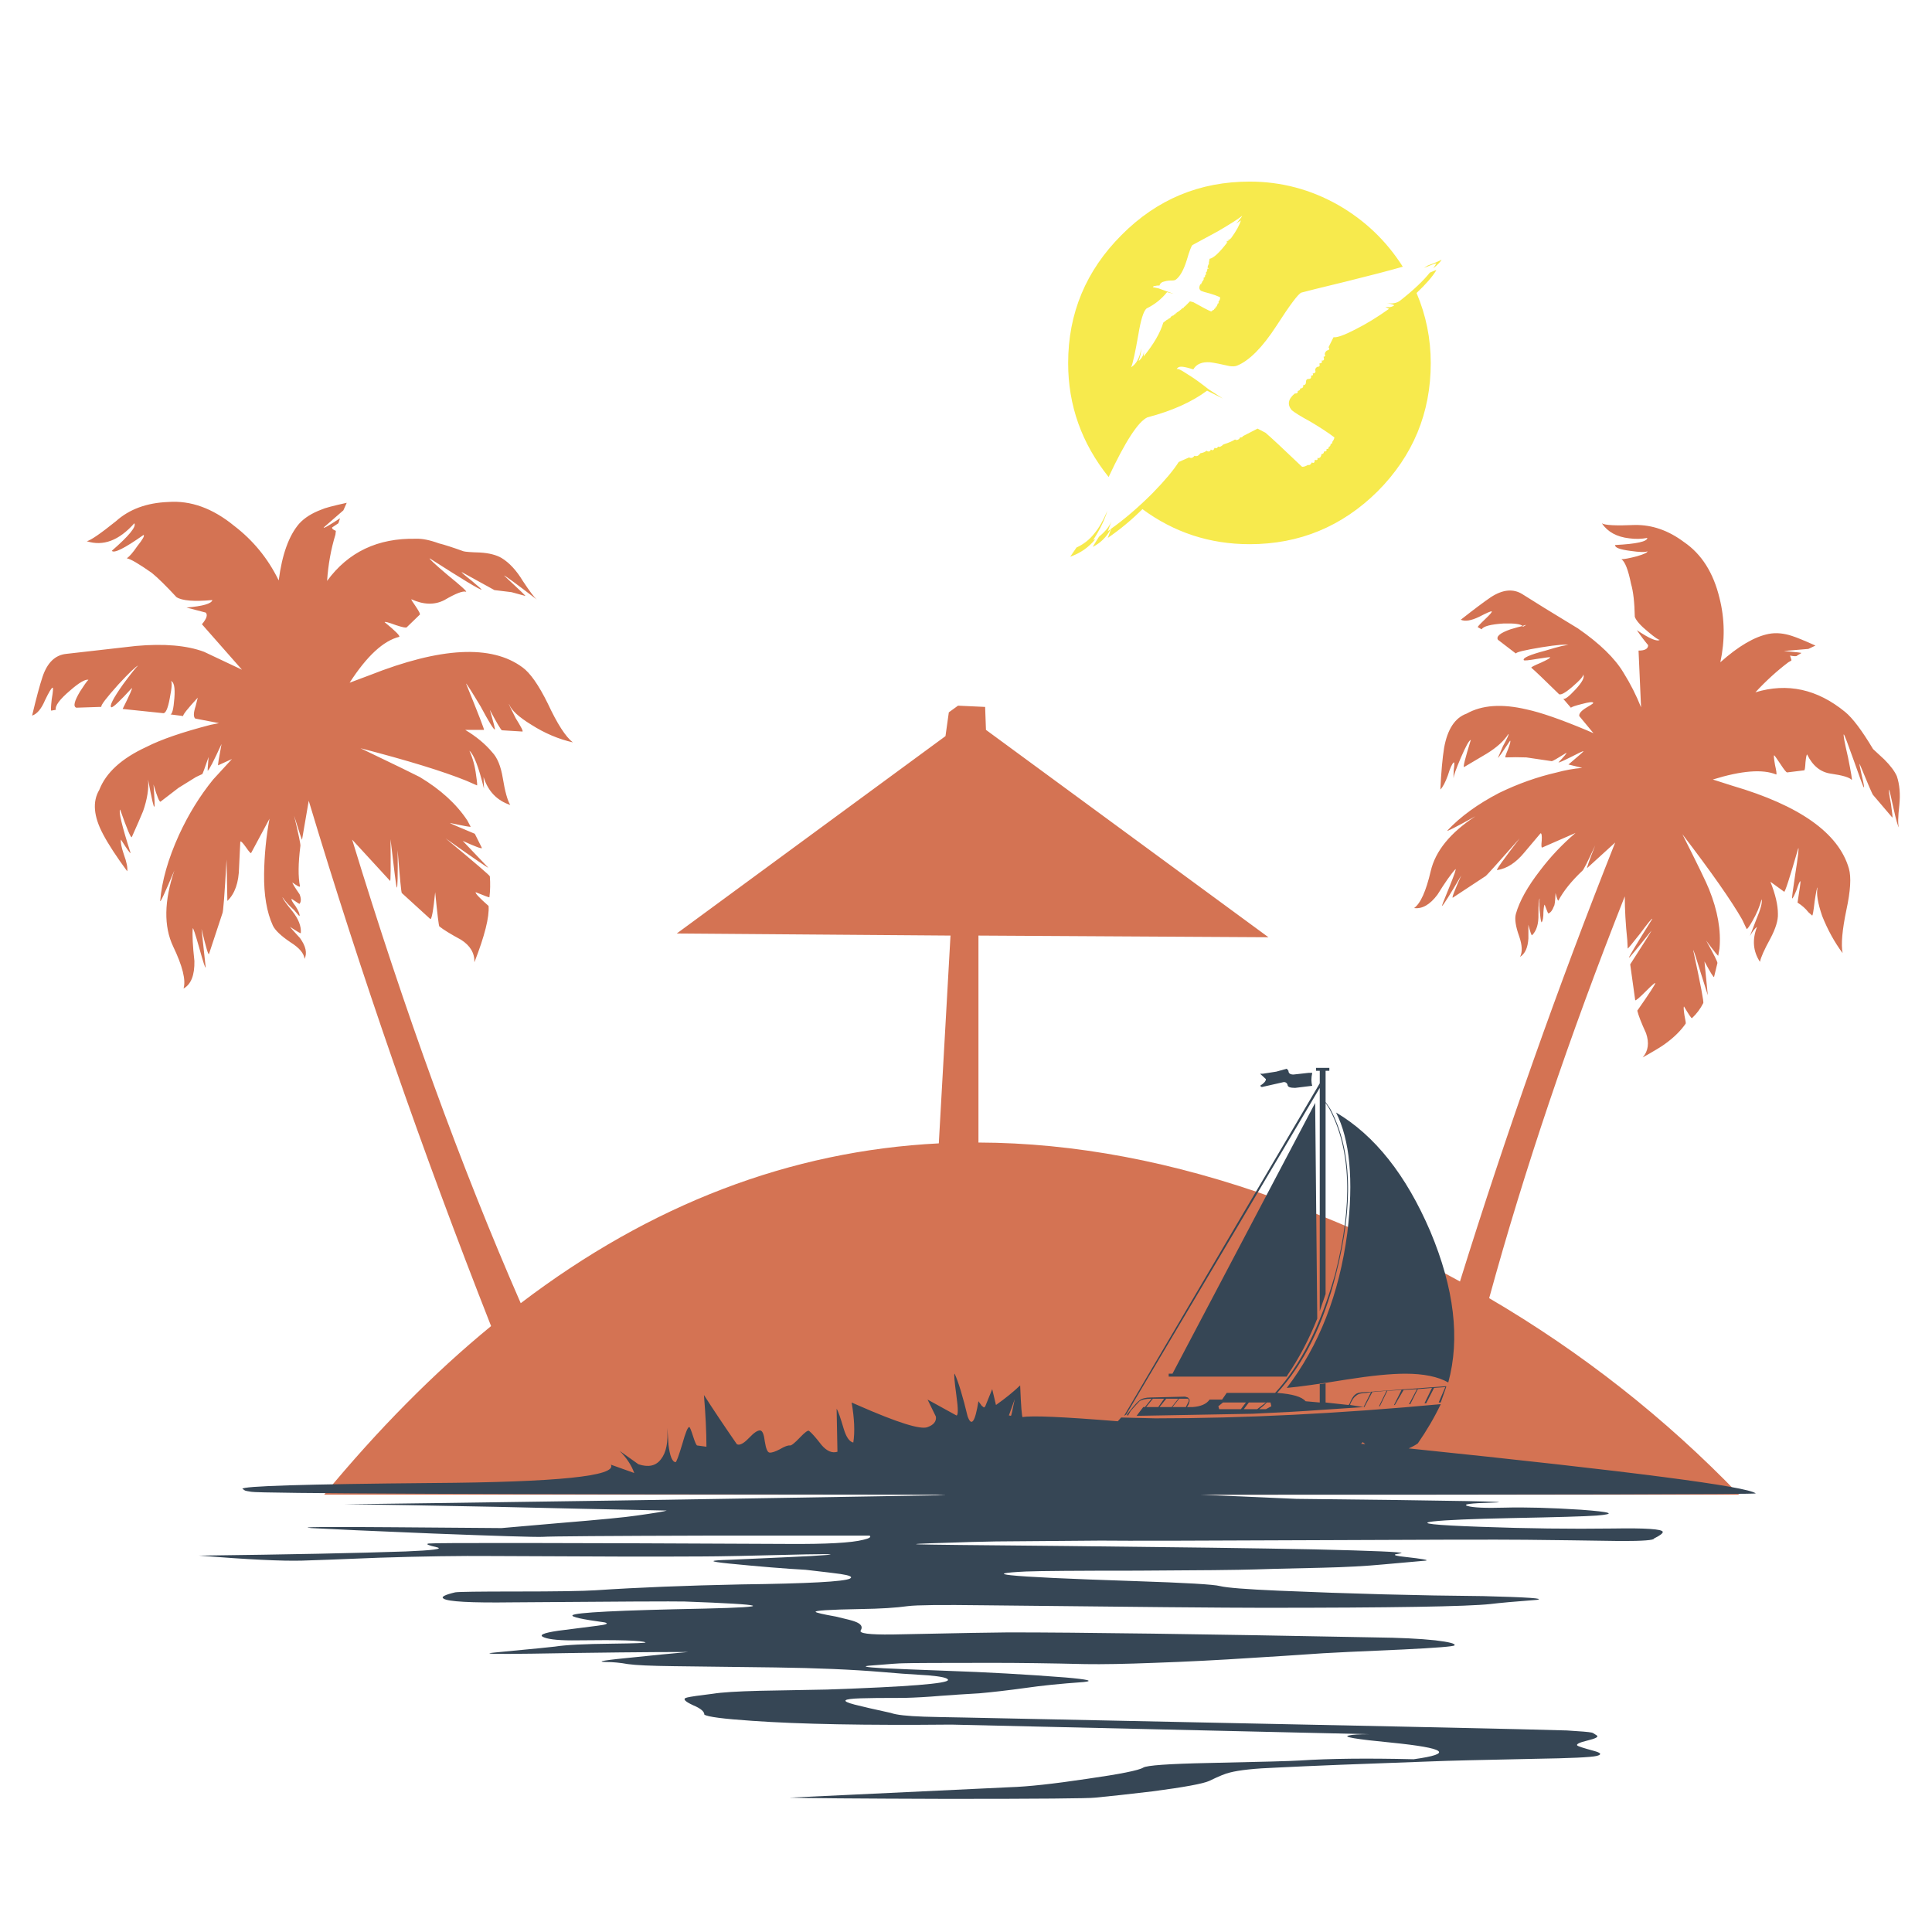 <?xml version="1.0" encoding="utf-8"?>
<!-- Generator: Adobe Illustrator 16.0.0, SVG Export Plug-In . SVG Version: 6.00 Build 0)  -->
<!DOCTYPE svg PUBLIC "-//W3C//DTD SVG 1.1//EN" "http://www.w3.org/Graphics/SVG/1.1/DTD/svg11.dtd">
<svg version="1.1" id="Layer_1" xmlns="http://www.w3.org/2000/svg" xmlns:xlink="http://www.w3.org/1999/xlink" x="0px" y="0px"
	 width="300px" height="300px" viewBox="0 0 300 300" enable-background="new 0 0 300 300" xml:space="preserve">
<g>
	<path fill-rule="evenodd" clip-rule="evenodd" fill="#D47353" d="M52.151,82.429l-0.064,0.583
		c-0.691,2.246-1.124,4.644-1.296,7.191c3.283-4.492,7.883-6.673,13.801-6.544c0.949-0.043,2.137,0.194,3.563,0.713
		c0.863,0.215,2.138,0.626,3.822,1.231c0.302,0.086,1.167,0.151,2.592,0.194c1.383,0.086,2.484,0.367,3.305,0.842
		c1.208,0.734,2.311,1.922,3.304,3.563c1.067,1.622,1.801,2.594,2.203,2.916c-3.196-2.462-4.904-3.715-5.119-3.758
		c2.418,2.246,3.521,3.304,3.304,3.175l-2.139-0.583l-2.656-0.324l-5.053-2.786c-0.13,0,0.389,0.454,1.554,1.36
		c1.081,0.907,1.577,1.361,1.491,1.361c-0.302,0-2.98-1.62-8.035-4.859c-0.129,0.043,0.8,0.907,2.787,2.592
		c2.073,1.685,3.023,2.548,2.851,2.592c-0.476-0.173-1.598,0.259-3.37,1.296c-1.512,0.777-3.218,0.734-5.119-0.13
		c-0.043,0.043,0.195,0.432,0.714,1.166c0.518,0.778,0.712,1.188,0.582,1.231l-2.008,1.944c-0.086,0.129-0.648,0.021-1.684-0.324
		c-1.167-0.432-1.749-0.583-1.749-0.454c1.641,1.339,2.397,2.095,2.268,2.268c-2.462,0.604-5.033,2.98-7.71,7.127l3.109-1.166
		c11.015-4.363,18.92-4.773,23.715-1.231c1.208,0.864,2.526,2.743,3.952,5.637c1.468,3.153,2.764,5.162,3.887,6.026
		c-2.246-0.518-4.385-1.426-6.415-2.722c-1.987-1.209-3.153-2.289-3.499-3.239c-0.043,0.043,0.303,0.777,1.037,2.203
		c0.864,1.382,1.209,2.073,1.038,2.073l-3.175-0.195c-0.173-0.086-0.8-1.145-1.879-3.174c0.605,2.073,0.864,3.088,0.777,3.045
		c-0.172,0.043-0.906-1.146-2.202-3.563c-1.426-2.376-2.182-3.564-2.268-3.564c1.944,4.794,2.873,7.192,2.786,7.192h-2.916
		c1.728,1.036,3.132,2.203,4.211,3.499c0.778,0.82,1.317,2.139,1.62,3.952c0.345,2.117,0.735,3.521,1.167,4.211
		c-2.074-0.691-3.456-2.138-4.147-4.342l0.065,1.814c-0.82-3.369-1.577-5.334-2.268-5.896c0.519,1.123,0.864,2.375,1.037,3.757
		c0.173,1.167,0.216,1.707,0.13,1.62l-1.62-0.711c-3.628-1.469-9.114-3.153-16.457-5.054c5.313,2.548,8.38,4.038,9.2,4.47
		c3.24,1.943,5.702,4.191,7.387,6.74l0.519,0.972c0.043,0.086-1.036-0.109-3.239-0.584c0.086,0.087,1.382,0.648,3.887,1.686
		l1.101,2.202c0,0.173-0.993-0.194-2.98-1.101l3.952,4.147c0.043,0.13-2.16-1.382-6.608-4.536c4.578,3.802,6.868,5.767,6.868,5.896
		c0.086,1.124,0.064,2.203-0.064,3.239c0.043,0.086-0.669-0.172-2.139-0.777c-0.086,0.172,0.583,0.886,2.008,2.139
		c0.13,1.728-0.605,4.643-2.202,8.747c0.043-1.426-0.648-2.592-2.074-3.5c-1.598-0.863-2.721-1.554-3.369-2.073
		c-0.087-0.043-0.302-1.814-0.648-5.313c-0.302,2.98-0.562,4.362-0.778,4.146l-4.405-4.017c-0.087-0.086-0.302-2.311-0.648-6.674
		c0.043,3.975,0,5.918-0.13,5.831c-0.086-0.129-0.41-2.634-0.972-7.514c0.043,4.405,0.022,6.565-0.064,6.479l-5.896-6.416
		c8.164,26.738,16.889,50.732,26.176,71.985c20.214-15.378,41.855-23.649,64.921-24.816l1.814-32.267l-42.503-0.324l41.725-30.646
		l0.519-3.693l1.425-1.036l4.212,0.194l0.13,3.563l43.864,32.202l-45.03-0.261v32.138c14.858,0.043,30.302,2.959,46.326,8.747
		c10.021,3.628,19.502,7.904,28.443,12.829c7.213-23.152,15.248-45.873,24.103-68.162l-4.341,3.952
		c-0.129,0.086,0.281-1.08,1.231-3.498c-1.167,2.547-1.836,3.864-2.009,3.951c-1.686,1.6-2.915,3.132-3.693,4.601
		c-0.086,0.086-0.237-0.302-0.453-1.167c-0.043,1.253-0.131,1.944-0.26,2.073c-0.216,0.604-0.496,0.972-0.843,1.102
		c-0.043,0.043-0.236-0.41-0.582-1.36c-0.087,0.043-0.151,0.432-0.195,1.167c0,0.777-0.086,1.296-0.259,1.554
		c-0.086,0.086-0.172-0.324-0.26-1.23c-0.129-0.952-0.15-1.771-0.064-2.462c-0.129,0.172-0.193,0.993-0.193,2.462
		c0.043,1.468-0.281,2.547-0.972,3.24c-0.088,0.129-0.281-0.412-0.584-1.62c0,0.043,0,0.755,0,2.138
		c-0.087,1.426-0.519,2.375-1.296,2.851c0.389-0.734,0.346-1.793-0.13-3.175c-0.561-1.555-0.734-2.722-0.518-3.499
		c0.561-1.987,1.813-4.233,3.757-6.737c1.599-2.117,3.435-4.061,5.508-5.831l-5.184,2.268c-0.129,0.043-0.15-0.324-0.064-1.102
		c0.043-0.778-0.021-1.146-0.193-1.103c-0.088,0.087-0.907,1.06-2.463,2.916c-1.339,1.643-2.764,2.572-4.276,2.787
		c-0.216,0.043,0.95-1.598,3.499-4.924c-3.326,3.757-5.075,5.701-5.249,5.832l-5.117,3.37c-0.217,0.129,0.215-1.016,1.296-3.435
		c-1.771,3.023-2.766,4.6-2.981,4.73c-0.086,0.086,0.28-0.864,1.102-2.853c0.82-2.03,1.145-2.979,0.973-2.85
		c-0.648,0.691-1.577,2.008-2.787,3.952c-1.165,1.555-2.375,2.246-3.628,2.074c0.993-0.692,1.857-2.615,2.592-5.768
		c0.733-3.109,3.045-5.939,6.932-8.486c-3.108,1.728-4.557,2.461-4.34,2.202c2.029-2.159,4.707-4.103,8.034-5.831
		c2.938-1.425,5.917-2.483,8.94-3.174c1.253-0.347,2.57-0.584,3.953-0.714l-2.139-0.519c1.642-1.382,2.42-2.073,2.333-2.073
		c-0.13,0-0.777,0.302-1.944,0.907c-1.208,0.605-1.856,0.886-1.943,0.841c0.907-0.949,1.317-1.446,1.231-1.489
		c-1.382,0.864-2.139,1.296-2.269,1.296l-3.951-0.583c-1.08-0.043-2.16-0.043-3.24,0c-0.087,0,0.043-0.41,0.389-1.23
		c0.346-0.909,0.453-1.362,0.324-1.362c-1.167,1.772-1.792,2.658-1.88,2.658l0.778-1.815c0.691-1.252,0.973-1.879,0.842-1.879
		c-0.69,1.079-1.813,2.094-3.368,3.046c-0.864,0.518-2.031,1.208-3.499,2.073c-0.217,0.129,0.129-1.274,1.036-4.211
		c-0.26,0.043-0.777,0.972-1.556,2.787c-0.776,1.813-1.144,2.85-1.101,3.109c-0.043,0.043-0.043-0.346,0-1.166
		c0.129-0.909,0.129-1.319,0-1.233c-0.26,0.217-0.562,0.886-0.907,2.01c-0.389,1.08-0.777,1.814-1.166,2.202
		c0.13-2.721,0.324-4.879,0.582-6.479c0.52-2.893,1.687-4.665,3.499-5.313c2.376-1.339,5.486-1.555,9.331-0.648
		c2.203,0.475,5.313,1.555,9.33,3.24l1.036,0.453l-2.203-2.656c-0.086-0.389,0.303-0.842,1.167-1.361
		c0.82-0.475,1.144-0.712,0.972-0.712c-0.043-0.173-0.626-0.108-1.75,0.194c-1.036,0.259-1.597,0.454-1.685,0.583l-1.231-1.425
		c0.217,0.216,0.864-0.26,1.944-1.426s1.469-1.944,1.166-2.332c0.13,0.216-0.431,0.864-1.684,1.944
		c-1.21,1.036-1.923,1.382-2.139,1.036c-2.289-2.246-3.692-3.585-4.212-4.017c-0.043-0.086,0.454-0.346,1.491-0.777
		c1.036-0.475,1.512-0.756,1.425-0.843c-0.043-0.043-0.734,0.043-2.073,0.259c-1.253,0.216-1.922,0.281-2.008,0.194
		c-0.217-0.346,0.906-0.842,3.368-1.49c2.116-0.648,3.305-0.929,3.563-0.842c-0.345-0.172-1.728-0.065-4.146,0.324
		c-2.635,0.432-3.974,0.756-4.017,0.972l-2.787-2.138c-0.302-0.519,0.346-1.059,1.944-1.62c0.864-0.259,1.49-0.432,1.879-0.519
		c-0.303-0.303-1.274-0.432-2.915-0.389c-2.03,0.13-3.176,0.432-3.435,0.907l-0.582-0.324c-0.131,0,0.236-0.411,1.101-1.231
		c0.82-0.778,1.167-1.188,1.036-1.231c-0.129-0.043-0.776,0.238-1.943,0.843c-1.253,0.604-2.203,0.756-2.852,0.453
		c2.031-1.598,3.587-2.764,4.666-3.498c1.856-1.21,3.499-1.361,4.924-0.454c1.685,1.08,4.557,2.851,8.618,5.313
		c3.368,2.332,5.723,4.621,7.062,6.868c1.08,1.728,1.986,3.521,2.722,5.377l-0.389-8.812c0.993,0,1.489-0.281,1.489-0.842
		c-0.647-0.777-1.231-1.555-1.749-2.333c1.987,1.339,3.176,1.836,3.564,1.491c-0.131,0.086-0.735-0.324-1.815-1.231
		c-1.165-0.951-1.856-1.728-2.072-2.333c-0.043-2.246-0.238-3.953-0.584-5.119c-0.432-2.16-0.929-3.434-1.49-3.823
		c0.433,0,1.231-0.151,2.397-0.453c1.166-0.346,1.706-0.605,1.62-0.778c-0.26,0.173-1.146,0.151-2.656-0.065
		c-1.643-0.216-2.419-0.519-2.333-0.907c3.326-0.173,4.989-0.54,4.989-1.102c-0.907,0.173-1.836,0.194-2.786,0.064
		c-1.944-0.216-3.369-0.994-4.276-2.333c0.476,0.303,2.182,0.389,5.119,0.26c2.678-0.044,5.227,0.842,7.645,2.656
		c2.722,1.857,4.558,4.751,5.507,8.682c0.821,3.24,0.864,6.565,0.131,9.978c2.808-2.505,5.313-3.974,7.516-4.406
		c1.123-0.216,2.332-0.108,3.628,0.324c0.69,0.216,1.9,0.712,3.628,1.49l-1.101,0.519l-3.823,0.324
		c1.986,0.173,2.895,0.281,2.722,0.324l-0.647,0.389c-0.043,0.129-0.411,0.129-1.103,0l0.131,0.388
		c0.086,0.216,0.107,0.346,0.064,0.389l-0.454,0.259c-1.771,1.339-3.477,2.894-5.118,4.665c4.967-1.511,9.61-0.497,13.931,3.045
		c1.165,0.951,2.613,2.872,4.34,5.766c0.044,0.043,0.627,0.583,1.749,1.62c0.95,0.95,1.599,1.814,1.944,2.591
		c0.433,1.296,0.562,2.787,0.39,4.471c-0.217,1.857-0.238,3.023-0.066,3.499c-0.172-0.217-0.452-1.21-0.841-2.981
		c-0.389-1.771-0.605-2.721-0.648-2.85c-0.13-0.086-0.043,0.648,0.26,2.202c0.215,1.512,0.281,2.204,0.193,2.074l-2.98-3.499
		c-0.086-0.043-0.776-1.642-2.072-4.794c-0.088-0.13,0.021,0.475,0.324,1.813c0.301,1.253,0.409,1.858,0.323,1.813
		c-0.087-0.043-0.604-1.425-1.555-4.146c-0.95-2.678-1.47-4.04-1.556-4.083c-0.129-0.043,0.086,1.145,0.648,3.563
		c0.476,2.376,0.669,3.542,0.583,3.499c-0.346-0.389-1.426-0.712-3.239-0.972c-1.599-0.217-2.83-1.21-3.694-2.98
		c-0.086,0-0.172,0.41-0.258,1.23c-0.043,0.821-0.109,1.233-0.195,1.233l-2.656,0.324c-0.13,0-0.476-0.433-1.036-1.296
		c-0.604-0.909-0.929-1.361-0.972-1.361c-0.088,0-0.043,0.497,0.129,1.491c0.217,0.95,0.281,1.446,0.195,1.491
		c-2.117-0.865-5.4-0.605-9.85,0.777l3.046,0.972c10.453,3.066,16.479,7.342,18.076,12.83c0.39,1.339,0.259,3.498-0.389,6.479
		c-0.647,3.109-0.842,5.334-0.583,6.673c-1.253-1.685-2.312-3.606-3.174-5.767c-0.691-2.03-0.929-3.498-0.714-4.407
		c-0.086-0.043-0.236,0.671-0.453,2.139c-0.172,1.512-0.303,2.247-0.389,2.203l-0.583-0.518c-0.432-0.562-0.993-1.059-1.685-1.491
		c0.346-2.16,0.496-3.261,0.453-3.305c-0.086-0.086-0.281,0.347-0.584,1.296c-0.388,0.952-0.625,1.405-0.712,1.362
		c-0.043-0.086,0.13-1.405,0.519-3.954c0.389-2.461,0.541-3.757,0.453-3.887c-1.339,4.623-2.072,6.89-2.203,6.803l-2.138-1.554
		c0.777,1.944,1.166,3.606,1.166,4.988c0.043,0.994-0.346,2.268-1.166,3.823c-0.95,1.727-1.49,2.937-1.619,3.628
		c-1.08-1.641-1.231-3.455-0.454-5.441c-0.346,0.258-0.713,0.734-1.102,1.425l0.972-2.527c0.691-1.641,0.973-2.699,0.843-3.175
		c-0.302,1.124-0.778,2.246-1.426,3.369c-0.518,0.909-0.82,1.318-0.907,1.232l-0.713-1.491c-1.684-2.937-4.771-7.343-9.265-13.218
		c2.376,4.709,3.758,7.559,4.146,8.553c1.339,3.326,1.879,6.392,1.619,9.2l-0.193,1.101c0,0.129-0.626-0.648-1.879-2.333
		c1.21,2.16,1.792,3.326,1.749,3.499l-0.518,2.139c-0.043,0.172-0.541-0.628-1.491-2.398l0.519,5.248l-1.102-3.497
		c-0.734-2.42-1.123-3.587-1.166-3.501c1.166,5.4,1.685,8.144,1.556,8.229c-0.433,0.864-1.015,1.642-1.75,2.332
		c-0.086,0.043-0.496-0.562-1.231-1.814c-0.086,0.044-0.064,0.497,0.065,1.361c0.172,0.82,0.237,1.253,0.193,1.296
		c-0.776,1.123-1.855,2.182-3.239,3.174c-0.518,0.39-1.663,1.081-3.433,2.074c0.862-0.993,1.036-2.246,0.518-3.757
		c-0.734-1.6-1.188-2.766-1.36-3.5c1.9-2.722,2.829-4.146,2.786-4.275c0-0.13-0.497,0.302-1.491,1.296
		c-0.993,0.992-1.533,1.446-1.619,1.359l-0.777-5.571c2.202-3.413,3.305-5.163,3.305-5.249c-2.333,2.937-3.499,4.34-3.499,4.211
		c0-0.172,1.209-2.182,3.628-6.026c-0.043-0.129-0.67,0.628-1.88,2.268c-1.295,1.643-1.943,2.419-1.943,2.333l-0.064-1.296
		c-0.26-2.506-0.389-4.773-0.389-6.803c-8.595,21.727-15.614,42.525-21.058,62.395c14.384,8.423,27.32,18.595,38.811,30.516H50.338
		c8.38-10.15,17.018-18.876,25.917-26.175c-10.756-27.342-20.194-54.534-28.315-81.573l-1.036,6.025c0,0.173-0.41-1.058-1.231-3.693
		c0.691,2.894,1.015,4.449,0.972,4.665c-0.345,2.722-0.367,4.816-0.064,6.286c0,0.173-0.388-0.021-1.167-0.583
		c-0.043,0.086,0.324,0.691,1.102,1.815c0.259,0.648,0.259,1.144,0,1.491c0,0.043-0.411-0.217-1.231-0.778
		c-0.086,0.13,0.108,0.497,0.583,1.102c0.475,0.734,0.691,1.251,0.648,1.554c0,0.086-0.281-0.215-0.843-0.906
		c-0.777-0.692-1.382-1.362-1.813-2.01c0.043,0.26,0.561,0.994,1.554,2.204c0.95,1.209,1.383,2.332,1.296,3.37
		c0.043,0.129-0.518-0.195-1.685-0.972c0.043,0.086,0.562,0.668,1.555,1.749c0.907,1.253,1.144,2.333,0.712,3.24
		c-0.086-0.864-0.82-1.729-2.203-2.592c-1.468-0.993-2.375-1.857-2.721-2.591c-0.95-2.073-1.403-4.752-1.36-8.035
		c0.043-2.937,0.324-5.788,0.842-8.553l-2.85,5.313c-0.043,0.13-0.302-0.15-0.778-0.841c-0.518-0.735-0.82-1.038-0.907-0.909
		l-0.194,4.018c-0.043,2.332-0.647,4.061-1.814,5.183l-0.129-6.415c-0.303,5.443-0.519,8.228-0.648,8.358l-2.074,6.286
		c-0.086,0.301-0.475-0.995-1.166-3.888l0.648,5.96c-0.043,0.258-0.367-0.714-0.972-2.916c-0.648-2.29-0.994-3.326-1.037-3.111
		c-0.087,1.038,0,2.721,0.258,5.055c0.043,2.202-0.518,3.627-1.685,4.276c0.389-1.296-0.15-3.478-1.62-6.544
		c-1.468-3.11-1.403-7.041,0.195-11.792c-1.469,3.498-2.203,5.075-2.203,4.729c0.259-3.109,1.231-6.522,2.916-10.236
		c1.468-3.196,3.24-6.069,5.313-8.618l2.916-3.175l-2.137,0.972c-0.087,0.086,0.086-1.015,0.518-3.304
		c-1.208,2.635-1.921,4.017-2.138,4.146c-0.043,0.087,0-0.625,0.129-2.137c-0.561,1.641-0.885,2.527-0.972,2.656l-0.972,0.453
		l-2.721,1.686c-1.469,1.123-2.398,1.835-2.787,2.139c-0.172,0.129-0.541-0.757-1.101-2.658c0.172,2.289,0.216,3.435,0.129,3.435
		c-0.086,0.215-0.41-1.188-0.972-4.211c0.13,1.425-0.129,3.066-0.777,4.924c-0.389,0.95-0.972,2.289-1.75,4.018
		c-0.129,0.215-0.734-1.21-1.813-4.277c-0.259,0.302,0.281,2.548,1.62,6.738c-0.043,0.13-0.54-0.562-1.491-2.074
		c-0.086,0.39,0.064,1.167,0.455,2.333c0.431,1.167,0.604,2.03,0.518,2.591c-1.685-2.289-2.938-4.211-3.757-5.767
		c-1.469-2.765-1.663-5.053-0.583-6.868c1.037-2.678,3.476-4.902,7.321-6.674c2.291-1.167,5.616-2.311,9.978-3.434l1.296-0.259
		l-3.692-0.713c-0.303-0.259-0.281-0.907,0.064-1.944l0.324-1.296c-1.555,1.685-2.311,2.635-2.268,2.851l-2.008-0.259
		c0.302,0.032,0.519-0.811,0.648-2.526c0.129-1.682-0.064-2.567-0.583-2.657c0.258,0.05,0.215,0.936-0.129,2.657
		c-0.303,1.684-0.671,2.462-1.102,2.332l-6.22-0.648c1.08-2.16,1.556-3.24,1.425-3.24c-1.856,2.03-2.916,3.024-3.174,2.98
		c-0.347-0.173,0.258-1.36,1.813-3.563c1.252-1.685,2.031-2.656,2.332-2.916c-0.389,0.174-1.403,1.146-3.044,2.916
		c-1.901,2.117-2.787,3.283-2.656,3.499l-3.888,0.129c-0.519-0.172-0.324-1.015,0.583-2.527c0.605-0.951,1.036-1.555,1.296-1.814
		c-0.519-0.086-1.448,0.454-2.787,1.62c-1.685,1.425-2.44,2.44-2.268,3.045l-0.712,0.129c-0.087,0-0.064-0.583,0.065-1.75
		c0.216-1.252,0.259-1.857,0.129-1.814c-0.172,0.043-0.561,0.691-1.166,1.944c-0.562,1.339-1.231,2.138-2.008,2.397
		c0.648-2.721,1.187-4.73,1.62-6.026c0.734-2.202,1.965-3.391,3.693-3.563c2.203-0.259,5.81-0.669,10.82-1.23
		c4.363-0.389,7.884-0.087,10.562,0.907l5.896,2.786l-6.22-7.062c0.734-0.864,0.929-1.469,0.583-1.814l-2.98-0.777
		c2.548-0.216,3.887-0.605,4.017-1.166c-2.851,0.259-4.708,0.107-5.572-0.454c-1.598-1.728-2.873-2.981-3.823-3.758
		c-2.03-1.426-3.326-2.182-3.888-2.268c0.432-0.302,0.972-0.929,1.62-1.879c0.864-1.08,1.188-1.663,0.972-1.75
		c-2.937,2.073-4.579,2.894-4.924,2.462c2.678-2.333,3.844-3.758,3.499-4.276c-2.376,2.678-4.838,3.607-7.387,2.786
		c0.605-0.13,2.116-1.166,4.536-3.11c2.073-1.858,4.772-2.851,8.099-2.98c3.499-0.26,6.911,0.972,10.236,3.692
		c2.938,2.246,5.226,5.033,6.869,8.358l0.064,0.13c0.518-4.017,1.577-6.955,3.175-8.812c0.82-0.907,1.987-1.642,3.498-2.203
		c0.433-0.216,1.729-0.562,3.888-1.037l-0.518,1.167l-3.046,2.656c-0.086,0.216,0.757-0.259,2.527-1.425l-0.259,0.777l-0.972,0.648
		C51.524,82.083,51.72,82.256,52.151,82.429z M236.419,97.202c0.043,0.043,0.064,0.086,0.064,0.129
		C237.132,96.986,237.11,96.943,236.419,97.202z"/>
	<path fill-rule="evenodd" clip-rule="evenodd" fill="#364655" d="M200.071,166.271c0,0.388,0.26,0.582,0.777,0.582l2.332-0.258
		h0.583c-0.172,0.776-0.172,1.446,0,2.007l-2.656,0.324c-0.776,0-1.167-0.151-1.167-0.453c-0.086-0.303-0.28-0.453-0.582-0.453
		l-3.435,0.777l-0.259-0.195c0.604-0.388,0.907-0.734,0.907-1.035l-0.907-0.843h0.454l2.073-0.324l1.619-0.453L200.071,166.271z
		 M206.42,166.271h-0.582v4.859l0.713,1.035c3.368,6.307,3.671,14.859,0.907,25.658c-1.944,7.775-4.99,13.931-9.137,18.466
		c2.376,0.172,3.845,0.605,4.406,1.296l2.203,0.195v-2.853l0.907-0.129v2.981l3.563,0.387l0.129-0.129
		c0.303-0.777,0.605-1.274,0.907-1.49c0.26-0.259,0.842-0.388,1.749-0.388l12.375-0.908v0.13l-0.842,2.398h-0.323l1.036-2.398
		l-1.749,0.131l-1.231,2.396h-0.259l1.166-2.396l-2.203,0.193l-1.166,2.332h-0.194l1.23-2.332l-2.073,0.13l-1.36,2.331h-0.13
		l1.167-2.331l-2.203,0.129l-1.166,2.397h-0.13l1.166-2.397l-2.203,0.195l-1.231,2.331h-0.129l-6.803,0.454
		c-2.246,0.174-5.724,0.367-10.432,0.584l-18.013,0.323l1.037-1.361h0.259l1.037-1.296h-0.13c-0.777,0-1.36,0.131-1.75,0.39
		c-0.215,0.215-0.669,0.713-1.36,1.491l-0.453,0.776l-0.13-0.194l0.454-0.582c0.691-0.864,1.188-1.405,1.489-1.62
		c0.39-0.304,0.973-0.454,1.75-0.454l5.313-0.131l0.455,0.131l0.258,0.324v0.259l-0.129,0.453l-0.26,0.453h0.843
		c1.296-0.086,2.181-0.475,2.656-1.165h1.944l0.712-1.037h7.516c3.931-4.232,7.041-10.388,9.33-18.466
		c2.766-10.799,2.463-19.352-0.907-25.658l-0.582-0.906v29.676l-0.907,2.654v-34.663l-30.063,50.732l-0.324,0.194l30.388-51.639
		v-1.943h-0.583v-0.454h2.072V166.271z M148.497,216.613c-0.303-2.203-0.39-3.306-0.26-3.306c0.605,1.341,1.274,3.544,2.009,6.609
		c0.604,1.685,1.167,0.907,1.685-2.332l0.519,0.713c0.129,0.086,0.236,0.173,0.324,0.259c0.043-0.043,0.107-0.086,0.193-0.129
		l1.103-2.722l0.583,2.461c1.468-1.035,2.721-2.051,3.757-3.045c0.131,3.283,0.26,4.926,0.389,4.926
		c1.339-0.261,6.265-0.045,14.773,0.647l0.519-0.584l5.313,0.13c13.692,0,28.466-0.733,44.317-2.203
		c-0.993,2.073-2.182,4.104-3.563,6.091c-0.431,0.303-0.907,0.562-1.426,0.778c34.687,3.584,52.654,5.917,53.907,6.997
		c-0.604,0.13-29.351,0.193-86.237,0.193l14.902,0.647c24.836,0.261,34.965,0.454,30.386,0.585
		c-3.368,0.086-4.643,0.258-3.821,0.518c0.863,0.26,2.785,0.346,5.766,0.26c3.196-0.087,7.149,0.021,11.857,0.323
		c4.752,0.346,5.571,0.648,2.462,0.906c-1.857,0.131-6.264,0.261-13.218,0.39c-6.177,0.129-10.237,0.303-12.181,0.52
		c-2.462,0.301,0.021,0.582,7.451,0.841c7.041,0.26,13.865,0.346,20.474,0.26c5.054-0.086,7.624,0.086,7.71,0.519
		c0.044,0.215-0.409,0.561-1.36,1.035c0,0.261-1.684,0.39-5.054,0.39c-5.572-0.086-10.518-0.151-14.837-0.194
		c-4.32-0.043-15.421-0.021-33.303,0.065c-17.753,0.086-28.66,0.107-32.72,0.063l-16.263,0.13c-2.549,0.043-4.946,0.108-7.192,0.194
		c-4.536,0.13-6.112,0.216-4.729,0.261c0.864,0.043,8.573,0.129,23.13,0.258c16.717,0.173,29.459,0.346,38.228,0.519
		c9.201,0.216,13.714,0.41,13.542,0.582c-0.477,0.088-0.8,0.152-0.973,0.195c-0.259,0.129,0.238,0.26,1.491,0.39
		c2.721,0.301,3.8,0.496,3.239,0.582c-2.074,0.174-4.254,0.367-6.545,0.583c-2.721,0.26-5.896,0.432-9.523,0.518
		c-5.961,0.131-9.417,0.217-10.367,0.261c-2.678,0.087-8.79,0.151-18.336,0.194c-9.329,0-15.096,0.043-17.299,0.13
		c-3.586,0.172-4.364,0.367-2.333,0.582c2.333,0.26,8.726,0.563,19.179,0.907c7.903,0.26,12.332,0.518,13.282,0.778
		c1.079,0.259,4.104,0.496,9.07,0.712c11.058,0.476,21.662,0.756,31.813,0.843c6.911,0.173,9.676,0.366,8.294,0.583
		c-3.413,0.26-5.81,0.475-7.191,0.647c-3.542,0.389-15.335,0.584-35.377,0.584c-5.744,0-20.193-0.129-43.345-0.39
		c-6.479-0.086-10.39-0.043-11.729,0.13c-1.856,0.26-4.298,0.41-7.321,0.454c-4.924,0.086-7.257,0.237-6.998,0.453
		c0.13,0.129,1.167,0.367,3.11,0.713c1.685,0.389,2.678,0.647,2.98,0.778c0.95,0.344,1.252,0.798,0.907,1.358
		c-0.346,0.477,1.296,0.692,4.924,0.648c10.323-0.215,16.326-0.324,18.012-0.324c11.015,0,29.977,0.261,56.887,0.778
		c3.802,0.043,6.934,0.193,9.395,0.454c2.16,0.259,3.154,0.518,2.98,0.777c-0.086,0.172-2.764,0.389-8.033,0.647
		c-6.955,0.303-11.08,0.496-12.376,0.583c-4.405,0.304-8.056,0.54-10.949,0.713c-5.226,0.346-10.323,0.605-15.292,0.777
		c-4.447,0.174-8.011,0.238-10.69,0.195c-5.398-0.13-10.215-0.195-14.447-0.195c-7.905,0-12.506,0.021-13.802,0.065
		c-0.561,0-2.115,0.108-4.664,0.324c-1.987,0.129-1.448,0.28,1.62,0.453c1.77,0.086,4.988,0.215,9.653,0.389
		c6.307,0.216,12.483,0.562,18.53,1.036c3.542,0.303,4.493,0.541,2.852,0.714c-3.63,0.258-6.609,0.561-8.941,0.906
		c-2.852,0.39-5.27,0.669-7.257,0.843c-2.246,0.129-4.234,0.258-5.961,0.389c-2.03,0.173-3.909,0.28-5.637,0.323
		c-3.499,0-5.767,0.021-6.803,0.065c-2.808,0.086-3.132,0.409-0.972,0.972c1.166,0.302,3.045,0.733,5.637,1.296
		c0.821,0.302,2.549,0.497,5.184,0.583c1.426,0.043,3.478,0.086,6.155,0.13c59.263,1.209,90.472,1.879,93.624,2.008
		c2.16,0.13,3.435,0.237,3.822,0.323c0.13,0,0.41,0.152,0.843,0.455c0.302,0.216-0.173,0.475-1.426,0.778
		c-1.253,0.301-1.792,0.561-1.62,0.776c0.131,0.129,0.994,0.41,2.592,0.843c1.124,0.302,1.274,0.561,0.454,0.777
		c-0.864,0.215-4.082,0.367-9.653,0.453c-8.467,0.173-13.714,0.303-15.745,0.39c-11.058,0.387-19.157,0.711-24.297,0.972
		c-3.412,0.129-5.854,0.388-7.321,0.777c-0.604,0.129-1.662,0.562-3.175,1.296c-0.95,0.432-3.888,0.972-8.812,1.619
		c-3.629,0.432-6.588,0.756-8.877,0.973c-1.036,0.129-8.704,0.194-23.001,0.194c-14.124-0.044-22.289-0.108-24.491-0.194
		l9.653-0.453c1.858-0.088,10.065-0.477,24.621-1.167c2.765-0.086,6.738-0.519,11.922-1.296c5.141-0.734,8.056-1.317,8.747-1.749
		c0.562-0.347,3.931-0.585,10.107-0.714c8.25-0.172,13.001-0.302,14.254-0.389c4.578-0.302,10.454-0.366,17.624-0.193
		c6.263-0.864,5.076-1.729-3.563-2.592c-5.399-0.519-7.559-0.886-6.479-1.102c0.518-0.131,1.577-0.194,3.175-0.194l-64.922-1.49
		c-13.261,0.129-23.562-0.066-30.905-0.584c-4.493-0.302-6.977-0.626-7.451-0.972c0-0.475-0.562-0.95-1.685-1.426
		c-1.426-0.648-1.75-1.058-0.972-1.23c0.518-0.129,1.856-0.323,4.017-0.583c1.339-0.217,3.735-0.367,7.191-0.454
		c6.739-0.129,10.238-0.194,10.497-0.194c12.526-0.431,18.79-0.929,18.79-1.489c0-0.304-1.015-0.54-3.046-0.714
		c-2.938-0.172-5.334-0.345-7.191-0.519c-4.622-0.387-10.15-0.625-16.586-0.711l-15.745-0.195c-3.542-0.043-5.917-0.151-7.127-0.323
		c-1.208-0.217-2.333-0.324-3.369-0.324c-1.815-0.043-0.238-0.303,4.729-0.777c2.462-0.261,5.119-0.519,7.97-0.778
		c-6.047,0-14.146,0.086-24.297,0.26c-6.047,0.086-7.904,0.021-5.572-0.195c5.917-0.562,8.983-0.862,9.2-0.905
		c1.642-0.261,4.6-0.412,8.877-0.455c3.585-0.043,5.313-0.107,5.184-0.193c-0.519-0.304-4.018-0.411-10.497-0.324
		c-2.635,0.043-4.384-0.108-5.248-0.454c-0.907-0.346-0.172-0.69,2.203-1.036c1.685-0.217,3.714-0.476,6.091-0.777
		c1.425-0.173,1.792-0.347,1.101-0.519c-3.499-0.476-5.162-0.843-4.989-1.101c0.346-0.434,7.17-0.778,20.474-1.038
		c11.015-0.258,10-0.626-3.046-1.101c-1.511-0.043-10.453,0-26.823,0.129c-6.394,0.086-9.936-0.107-10.626-0.582
		c-0.431-0.261,0.172-0.585,1.813-0.973c0.562-0.087,3.672-0.13,9.331-0.13c6.393,0,10.562-0.064,12.505-0.193
		c6.479-0.433,14.017-0.735,22.613-0.909c10.324-0.129,15.938-0.432,16.846-0.905c0.475-0.26-0.022-0.498-1.491-0.714
		c-0.562-0.086-2.354-0.302-5.378-0.648c-3.152-0.172-7.127-0.496-11.921-0.972c-1.686-0.172-2.484-0.301-2.398-0.388
		c0.087-0.087,0.907-0.151,2.462-0.194c7.818-0.346,12.03-0.54,12.635-0.583c2.289-0.131,3.304-0.217,3.044-0.26
		c-0.216-0.043-1.446-0.043-3.692,0c-8.423,0.216-13.823,0.324-16.198,0.324c-6.479,0.043-17.343,0.021-32.591-0.064
		c-5.01-0.044-10.862,0.043-17.558,0.259c-6.393,0.259-10.388,0.41-11.986,0.453c-3.111,0.086-8.445-0.172-16.003-0.777
		c13.995-0.173,24.686-0.39,32.072-0.647c4.276-0.174,5.896-0.39,4.859-0.648c-1.339-0.302-1.772-0.497-1.296-0.583
		c1.036-0.13,19.631-0.107,55.786,0.064c6.003,0.043,9.912-0.172,11.727-0.647c0.95-0.216,1.274-0.432,0.972-0.648
		c-7.991,0-16.112,0-24.361,0c-16.5,0.043-25.312,0.109-26.436,0.195c-1.253,0.043-6.932-0.129-17.04-0.519
		c-9.461-0.389-15.745-0.67-18.855-0.843c-2.202-0.173,2.074-0.216,12.829-0.13c5.355,0.043,10.929,0.086,16.717,0.13l8.94-0.777
		c6.307-0.519,10.324-0.906,12.051-1.167c2.765-0.387,4.32-0.647,4.666-0.777c-8.682-0.172-17.537-0.366-26.564-0.582
		c-10.712-0.216-18.553-0.347-23.52-0.39c7.473-0.086,21.489-0.28,42.05-0.582c16.975-0.261,34.102-0.54,51.38-0.843l-1.426-0.065
		c-69.716-0.043-105.199-0.193-106.452-0.453c-0.562-0.086-0.886-0.15-0.972-0.195c-0.043-0.043-0.173-0.129-0.39-0.258
		c-0.129-0.433,9.676-0.734,29.416-0.907c19.525-0.131,28.789-1.079,27.796-2.852l3.628,1.296c-0.432-1.21-1.188-2.354-2.268-3.435
		l2.916,2.074c1.555,0.518,2.722,0.26,3.499-0.778c0.82-1.033,1.144-2.653,0.972-4.859c0.044,0.203,0.108,1.065,0.195,2.592
		c0.215,1.771,0.582,2.679,1.101,2.723c0.129,0,0.476-0.93,1.037-2.786c0.519-1.857,0.886-2.743,1.102-2.657
		c0.086,0,0.281,0.476,0.583,1.425c0.302,0.952,0.519,1.427,0.647,1.427l1.426,0.193c0-2.288-0.13-4.967-0.388-8.033
		c1.468,2.289,3.174,4.838,5.117,7.646l0.195,0.063c0.432,0.045,1.015-0.324,1.749-1.101c0.735-0.777,1.296-1.145,1.686-1.102
		c0.346,0.043,0.582,0.627,0.712,1.749c0.172,1.081,0.41,1.642,0.712,1.686c0.346,0.043,0.886-0.13,1.62-0.519
		c0.734-0.433,1.253-0.626,1.555-0.583c0.216,0.043,0.734-0.367,1.555-1.231c0.777-0.82,1.253-1.167,1.425-1.036
		c0.432,0.345,1.08,1.079,1.944,2.203c0.82,0.95,1.642,1.295,2.463,1.036l-0.13-6.673c0.216,0.301,0.583,1.339,1.102,3.109
		c0.389,1.296,0.885,2.008,1.489,2.137c0.26-1.64,0.173-3.714-0.259-6.218c0.302,0.129,0.648,0.279,1.038,0.453
		c6.089,2.678,9.676,3.801,10.755,3.368c0.95-0.346,1.382-0.886,1.296-1.62l-1.296-2.655l4.471,2.461
		C148.799,219.831,148.799,218.772,148.497,216.613z M156.984,219.853c0.043,0,0.237-0.864,0.584-2.592l-0.907,2.526
		L156.984,219.853z M182.059,213.308l22.159-42.049l0.324,33.497c-1.296,3.239-2.829,6.155-4.602,8.747l-0.129,0.259h-18.336v-0.454
		H182.059z M197.284,217.78h-0.583c-0.215,0.258-0.604,0.604-1.165,1.035h1.036l0.843-0.453L197.284,217.78z M193.138,218.815h2.074
		l1.36-1.035h-2.656L193.138,218.815z M193.462,217.78h-3.563l-0.713,0.582l0.131,0.453h3.368L193.462,217.78z M184.457,217.195
		h-1.362l-1.036,1.296h2.074l0.453-0.906v-0.259L184.457,217.195z M181.087,217.195l-1.037,1.296h1.88l1.036-1.296H181.087z
		 M179.855,218.491l0.907-1.296h-1.749l-1.036,1.296H179.855z M212.187,216.289c-0.776,0-1.317,0.15-1.619,0.453
		c-0.303,0.174-0.605,0.605-0.908,1.296v0.129l2.074,0.324l1.166-2.331L212.187,216.289z M211.604,223.936
		c-0.086,0.086-0.172,0.172-0.259,0.258c0.216,0,0.432,0.021,0.648,0.065C211.862,224.129,211.733,224.021,211.604,223.936z
		 M218.213,213.308c-2.246,0-5.291,0.304-9.136,0.909c-4.234,0.69-7.321,1.122-9.266,1.296c5.012-6.567,8.143-14.578,9.396-24.039
		c0.993-8.25,0.409-14.492-1.749-18.724c6.003,3.54,10.884,9.695,14.643,18.466c3.714,8.854,4.643,16.672,2.785,23.454
		C223.289,213.762,221.064,213.308,218.213,213.308z"/>
	<path fill-rule="evenodd" clip-rule="evenodd" fill="#F7EA4D" d="M192.685,34.225l-0.777,0.518c0.136-0.096,0.31-0.291,0.518-0.583
		c0.26-0.302,0.412-0.518,0.455-0.648c-0.52,0.432-1.772,1.231-3.759,2.397c-2.16,1.166-3.478,1.879-3.952,2.138
		c-0.173,0.129-0.476,0.929-0.907,2.397c-0.476,1.511-1.036,2.505-1.685,2.98c-0.13,0.086-0.28,0.13-0.454,0.13
		c-0.561,0-0.972,0.043-1.23,0.129c-0.476,0.086-0.756,0.303-0.843,0.648c-0.302,0-0.519,0.021-0.647,0.064
		c-0.217,0-0.346,0.065-0.389,0.195l0.907,0.194l2.333,0.842l-1.037-0.259c-0.864,1.08-1.922,1.922-3.175,2.527
		c-0.476,0.389-0.907,1.771-1.296,4.147c-0.476,2.721-0.843,4.384-1.103,4.989c0.821-0.519,1.339-1.49,1.556-2.916
		c0,0.562-0.129,1.21-0.389,1.944c0.432-0.345,0.713-0.82,0.843-1.425l-0.065,0.712c1.555-1.901,2.57-3.649,3.046-5.248l0.583-0.454
		c0.129,0,0.216-0.065,0.259-0.194c0.043,0.043,0.108,0.022,0.194-0.065c0.086-0.043,0.129-0.108,0.129-0.194l0.324-0.194
		c0.131,0,0.195-0.065,0.195-0.194c0.129,0.086,0.194,0.043,0.194-0.13c0.129,0,0.193-0.044,0.193-0.13l0.324-0.194
		c0.346-0.259,0.54-0.432,0.584-0.518c0.043,0.043,0.086,0.043,0.129,0c0.087-0.086,0.13-0.151,0.13-0.195
		c0.043,0,0.107-0.043,0.193-0.129l0.714-0.713l0.518,0.13c1.384,0.778,2.289,1.253,2.723,1.425c0.043,0.043,0.15-0.021,0.323-0.194
		c0.13,0,0.194-0.065,0.194-0.195c0.173,0,0.216-0.065,0.13-0.194c0.172,0,0.215-0.064,0.129-0.194c0.129,0.086,0.195,0,0.195-0.259
		c0.129-0.043,0.15-0.108,0.064-0.194c0.217,0,0.26-0.064,0.129-0.194l0.064-0.13l0.131-0.194l0.064-0.194v-0.26
		c-0.476-0.216-1.016-0.41-1.62-0.583c-0.69-0.173-1.124-0.303-1.296-0.389c-0.346-0.216-0.389-0.561-0.129-1.037
		c0.172,0,0.215-0.065,0.129-0.194c0.086,0,0.129-0.065,0.129-0.195c0.131-0.086,0.174-0.15,0.131-0.194
		c0.086-0.043,0.129-0.13,0.129-0.259c-0.043-0.13-0.021-0.195,0.064-0.195c0.131-0.086,0.174-0.172,0.131-0.258l0.064-0.194
		c0.172,0,0.194-0.065,0.064-0.195l0.064-0.259c0.173,0,0.194-0.065,0.065-0.194c0.129-0.044,0.15-0.13,0.064-0.26
		c0.303,0,0.324-0.064,0.064-0.194l0.13-0.454c0.13-0.043,0.151-0.108,0.065-0.194l0.129-0.713c0.604-0.086,1.534-0.95,2.787-2.591
		h-0.26c0.043-0.043,0.216-0.129,0.518-0.259h-0.42c0.287-0.008,0.535-0.138,0.744-0.389
		C191.973,35.866,192.469,34.958,192.685,34.225z M198.192,50.617c-2.16,3.326-4.19,5.377-6.091,6.155
		c-0.303,0.129-0.713,0.151-1.231,0.064c-1.296-0.303-2.289-0.497-2.98-0.583c-1.253-0.086-2.115,0.28-2.592,1.101
		c-0.69-0.216-1.208-0.345-1.555-0.389c-0.561-0.086-0.906,0.043-1.037,0.389c0.088-0.129,0.389-0.043,0.908,0.259
		c0.259,0.173,0.669,0.432,1.23,0.778c0.691,0.432,1.642,1.123,2.852,2.073l2.202,1.425l-2.462-1.231
		c-2.375,1.771-5.464,3.153-9.266,4.146c-1.425,0.648-3.433,3.737-6.024,9.266c-4.19-5.227-6.286-11.123-6.286-17.688
		c0-7.731,2.766-14.362,8.294-19.891c5.486-5.529,12.116-8.294,19.891-8.294c4.881,0,9.459,1.21,13.736,3.629
		c4.146,2.375,7.494,5.572,10.043,9.589c-2.117,0.605-5.097,1.382-8.941,2.332c-3.931,0.951-6.198,1.512-6.804,1.685
		C201.604,45.606,200.308,47.333,198.192,50.617z M216.463,47.441c0.083-0.083-0.294-0.213-1.134-0.388
		c0.86,0.159,1.562,0.029,2.105-0.389c2.031-1.599,3.563-3.045,4.602-4.341c0.776-0.345,1.101-0.454,0.972-0.324
		c-0.605,0.993-1.62,2.159-3.046,3.498c1.469,3.456,2.203,7.084,2.203,10.885c0,7.732-2.743,14.362-8.229,19.891
		c-5.529,5.486-12.159,8.229-19.892,8.229c-6.177,0-11.727-1.814-16.65-5.443c-1.642,1.642-3.435,3.132-5.379,4.471l0.52-1.426
		c2.115-1.511,4.254-3.348,6.414-5.507c1.9-1.943,3.261-3.563,4.081-4.859l1.62-0.712c0.303,0.173,0.583,0.086,0.843-0.259
		c0.129,0.086,0.303,0.086,0.518,0c0.173-0.13,0.303-0.259,0.39-0.389c0.346-0.043,0.669-0.173,0.972-0.389
		c0.086,0.087,0.193,0.13,0.324,0.13c0.172-0.043,0.281-0.151,0.324-0.324c0.258,0.215,0.453,0.129,0.582-0.259
		c0.173,0.086,0.302,0.086,0.39,0c0.043,0,0.086-0.065,0.129-0.195c0.217,0.13,0.496,0.021,0.843-0.324
		c0.82-0.259,1.425-0.518,1.813-0.777c0.087,0.086,0.217,0.107,0.389,0.064c0.216-0.086,0.347-0.216,0.39-0.389
		c0.215,0.043,0.367-0.021,0.453-0.195l2.268-1.166l1.231,0.648c0.82,0.691,2.699,2.44,5.636,5.249c0.174,0.086,0.498,0,0.973-0.26
		c0.216,0.086,0.411-0.043,0.583-0.388c0.303,0.173,0.453,0.043,0.453-0.389c0.39,0.086,0.519-0.021,0.39-0.324
		c0.129,0.087,0.281,0.065,0.453-0.064c0.129-0.173,0.195-0.345,0.195-0.518c0.258,0,0.388-0.13,0.388-0.389
		c0.346,0,0.475-0.13,0.389-0.389c0.303,0,0.41-0.108,0.324-0.324c0.217-0.044,0.324-0.194,0.324-0.454
		c0.216-0.043,0.302-0.151,0.259-0.324c0.217-0.302,0.324-0.54,0.324-0.712c-1.036-0.777-2.289-1.598-3.759-2.462
		c-1.425-0.777-2.375-1.36-2.851-1.749c-0.734-0.864-0.582-1.728,0.454-2.592c0.389,0,0.54-0.129,0.453-0.389
		c0.303-0.086,0.432-0.215,0.389-0.388c0.39-0.044,0.54-0.216,0.454-0.519c0.303,0,0.453-0.173,0.453-0.519
		c0-0.303,0.13-0.453,0.389-0.453c0.347,0,0.476-0.173,0.39-0.519c0.301,0,0.389-0.107,0.258-0.324
		c0.39-0.043,0.52-0.216,0.39-0.518c0-0.216,0.107-0.389,0.324-0.519c0.346,0,0.453-0.172,0.324-0.518
		c0.389-0.043,0.496-0.194,0.324-0.454c0.388,0.043,0.496-0.151,0.323-0.583c0.259-0.043,0.324-0.172,0.194-0.388
		c0-0.216,0.107-0.41,0.323-0.583c0.389-0.086,0.477-0.259,0.26-0.518l0.777-1.555c0.519,0.086,1.619-0.303,3.305-1.167
		c1.728-0.864,3.498-1.944,5.313-3.239l-0.583-0.324c0.043,0,0.216,0.021,0.519,0.065C215.924,47.701,216.205,47.614,216.463,47.441
		z M221.712,41.222c1.079-0.389,1.792-0.691,2.138-0.907c-0.13,0.302-0.561,0.756-1.296,1.361l0.454-0.713
		c0.129-0.173-0.497,0.043-1.879,0.648C221.301,41.48,221.495,41.352,221.712,41.222z M169.748,83.854l0.324-0.129
		c-0.993,1.252-2.289,2.159-3.888,2.721l0.972-1.426c1.124-0.518,2.052-1.252,2.787-2.202c0.69-0.821,1.36-1.988,2.008-3.499
		C171.52,80.745,170.784,82.256,169.748,83.854z M172.6,80.939l-0.584,1.555l0.454-0.324c-0.647,1.209-1.555,2.116-2.722,2.721
		c-0.172,0.173,0.131-0.346,0.907-1.555C171.605,82.559,172.254,81.76,172.6,80.939z"/>
</g>
</svg>
